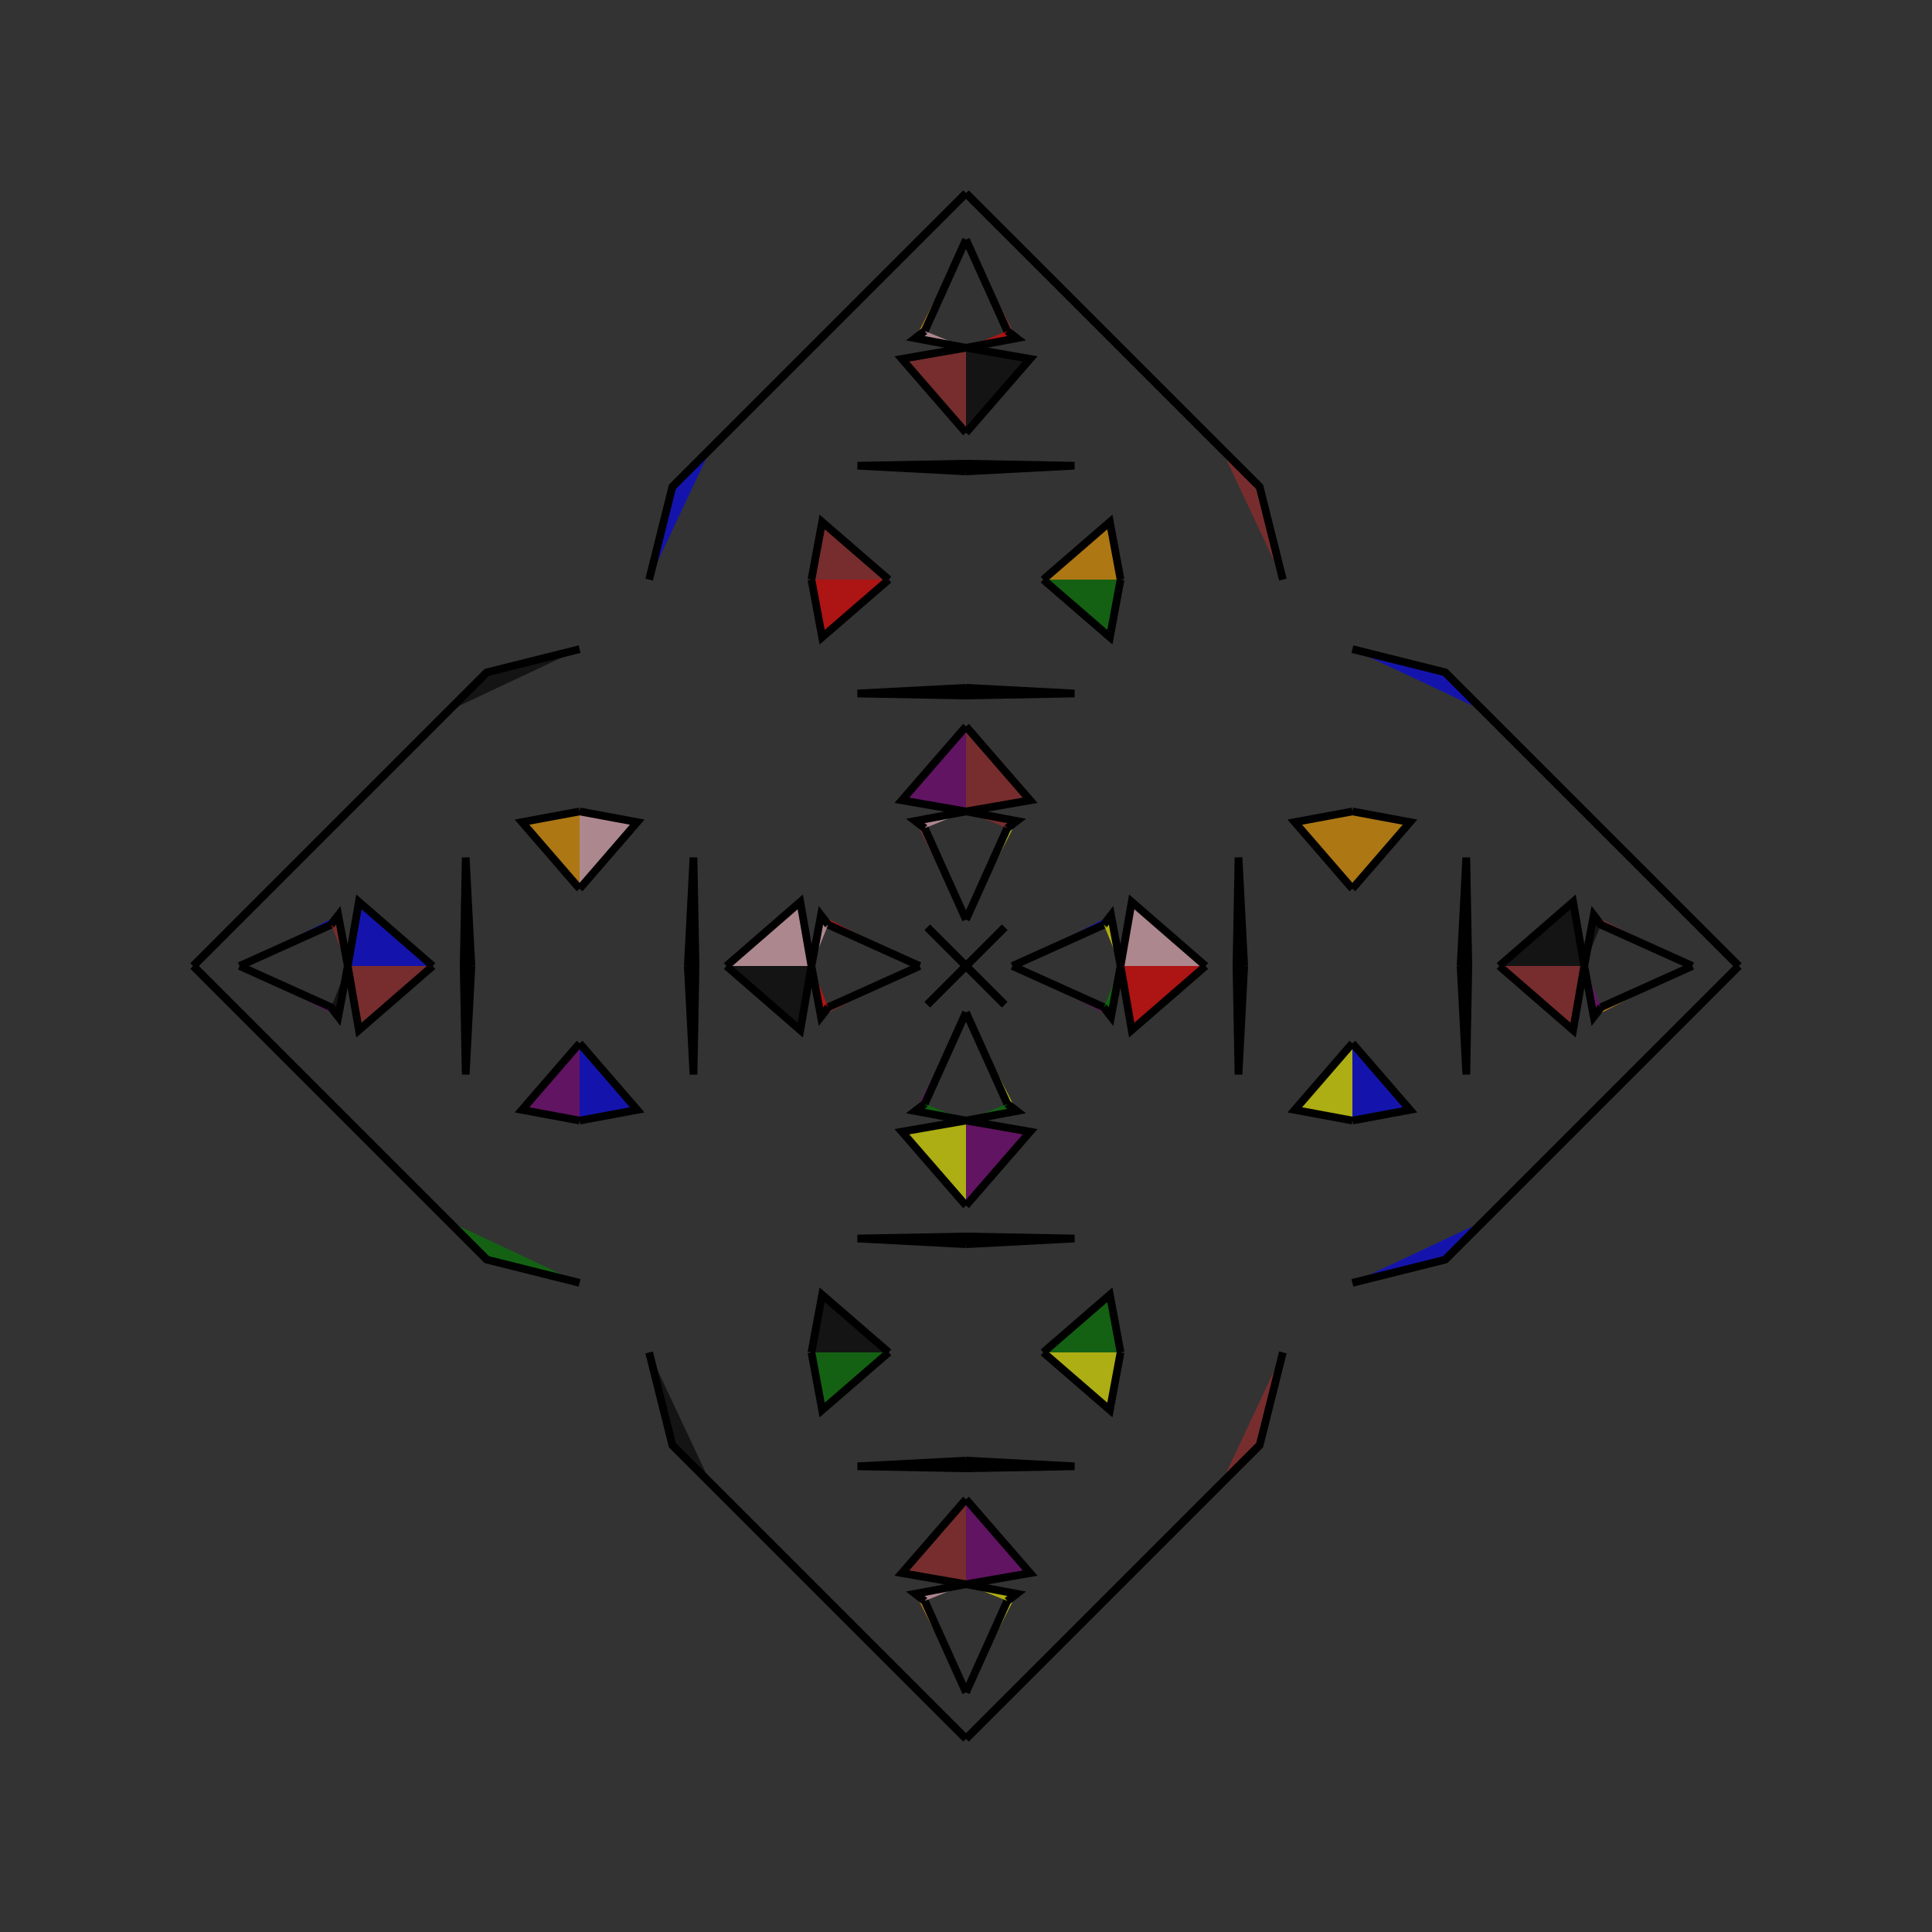 <?xml version="1.0" encoding="UTF-8"?>
<svg xmlns="http://www.w3.org/2000/svg" xmlns:xlink="http://www.w3.org/1999/xlink"
     width="250" height="250" viewBox="-125.0 -125.0 250 250">
<rect x="-125.0" y="-125.0" width="250" height="250" fill="#333333" stroke="none"/>
<defs>
</defs>
<path d="M6.0,-0.0 L17.837,-5.335 L18.767,-6.567" fill="blue" fill-opacity="0.6" stroke="black" stroke-width="1" />
<path d="M6.0,-0.0 L17.837,5.335 L18.767,6.567" fill="purple" fill-opacity="0.6" stroke="black" stroke-width="1" />
<path d="M17.837,-5.335 L18.767,-6.567 L20.0,-0.0" fill="yellow" fill-opacity="0.6" stroke="black" stroke-width="1" />
<path d="M17.837,5.335 L18.767,6.567 L20.0,-0.0" fill="green" fill-opacity="0.6" stroke="black" stroke-width="1" />
<path d="M20.0,-0.0 L21.443,-8.298 L31.0,-0.0" fill="pink" fill-opacity="0.6" stroke="black" stroke-width="1" />
<path d="M20.0,-0.0 L21.443,8.298 L31.0,-0.0" fill="red" fill-opacity="0.6" stroke="black" stroke-width="1" />
<path d="M33.0,67.0 L32.0,68.0 L21.0,79.0" fill="blue" fill-opacity="0.6" stroke="black" stroke-width="1" />
<path d="M33.0,-67.0 L32.0,-68.0 L21.0,-79.0" fill="orange" fill-opacity="0.6" stroke="black" stroke-width="1" />
<path d="M35.0,-0.0 L35.262,-14.04 L36.0,-0.0" fill="pink" fill-opacity="0.6" stroke="black" stroke-width="1" />
<path d="M35.0,-0.0 L35.262,14.04 L36.0,-0.0" fill="blue" fill-opacity="0.6" stroke="black" stroke-width="1" />
<path d="M50.0,-10.0 L42.543,-18.616 L50.0,-20.0" fill="orange" fill-opacity="0.6" stroke="black" stroke-width="1" />
<path d="M50.0,10.0 L42.543,18.616 L50.0,20.0" fill="yellow" fill-opacity="0.6" stroke="black" stroke-width="1" />
<path d="M41.0,50.0 L38.0,62.0 L33.0,67.0" fill="brown" fill-opacity="0.6" stroke="black" stroke-width="1" />
<path d="M41.0,-50.0 L38.0,-62.0 L33.0,-67.0" fill="brown" fill-opacity="0.6" stroke="black" stroke-width="1" />
<path d="M38.0,62.0 L33.0,67.0 L32.0,68.0" fill="green" fill-opacity="0.6" stroke="black" stroke-width="1" />
<path d="M38.0,-62.0 L33.0,-67.0 L32.0,-68.0" fill="yellow" fill-opacity="0.6" stroke="black" stroke-width="1" />
<path d="M32.0,68.0 L21.0,79.0 L19.0,81.0" fill="blue" fill-opacity="0.6" stroke="black" stroke-width="1" />
<path d="M32.0,-68.0 L21.0,-79.0 L19.0,-81.0" fill="pink" fill-opacity="0.6" stroke="black" stroke-width="1" />
<path d="M21.0,79.0 L19.0,81.0 L17.0,83.0" fill="brown" fill-opacity="0.6" stroke="black" stroke-width="1" />
<path d="M21.0,-79.0 L19.0,-81.0 L17.0,-83.0" fill="black" fill-opacity="0.6" stroke="black" stroke-width="1" />
<path d="M19.0,81.0 L17.0,83.0 L15.0,85.0" fill="pink" fill-opacity="0.6" stroke="black" stroke-width="1" />
<path d="M19.0,-81.0 L17.0,-83.0 L15.0,-85.0" fill="yellow" fill-opacity="0.6" stroke="black" stroke-width="1" />
<path d="M17.0,83.0 L15.0,85.0 L5.0,95.0" fill="red" fill-opacity="0.6" stroke="black" stroke-width="1" />
<path d="M17.0,-83.0 L15.0,-85.0 L5.0,-95.0" fill="blue" fill-opacity="0.6" stroke="black" stroke-width="1" />
<path d="M15.0,85.0 L5.0,95.0 L0.002,99.993" fill="purple" fill-opacity="0.6" stroke="black" stroke-width="1" />
<path d="M15.0,-85.0 L5.0,-95.0 L0.002,-99.993" fill="purple" fill-opacity="0.6" stroke="black" stroke-width="1" />
<path d="M5.0,-5.0 L0.007,-0.002 L0.0,-0.0" fill="brown" fill-opacity="0.6" stroke="black" stroke-width="1" />
<path d="M5.0,5.0 L0.007,0.002 L0.0,-0.0" fill="blue" fill-opacity="0.6" stroke="black" stroke-width="1" />
<path d="M-6.0,-0.0 L-17.837,-5.335 L-18.767,-6.567" fill="red" fill-opacity="0.6" stroke="black" stroke-width="1" />
<path d="M-6.0,-0.0 L-17.837,5.335 L-18.767,6.567" fill="brown" fill-opacity="0.6" stroke="black" stroke-width="1" />
<path d="M-17.837,-5.335 L-18.767,-6.567 L-20.0,-0.0" fill="pink" fill-opacity="0.6" stroke="black" stroke-width="1" />
<path d="M-17.837,5.335 L-18.767,6.567 L-20.0,-0.0" fill="red" fill-opacity="0.6" stroke="black" stroke-width="1" />
<path d="M-20.0,-0.0 L-21.443,-8.298 L-31.0,-0.0" fill="pink" fill-opacity="0.6" stroke="black" stroke-width="1" />
<path d="M-20.0,-0.0 L-21.443,8.298 L-31.0,-0.0" fill="black" fill-opacity="0.6" stroke="black" stroke-width="1" />
<path d="M-33.0,67.0 L-32.0,68.0 L-21.0,79.0" fill="purple" fill-opacity="0.6" stroke="black" stroke-width="1" />
<path d="M-33.0,-67.0 L-32.0,-68.0 L-21.0,-79.0" fill="green" fill-opacity="0.6" stroke="black" stroke-width="1" />
<path d="M-35.0,-0.0 L-35.262,-14.04 L-36.0,-0.0" fill="black" fill-opacity="0.6" stroke="black" stroke-width="1" />
<path d="M-35.0,-0.0 L-35.262,14.04 L-36.0,-0.0" fill="green" fill-opacity="0.6" stroke="black" stroke-width="1" />
<path d="M-50.0,-10.0 L-42.543,-18.616 L-50.0,-20.0" fill="pink" fill-opacity="0.6" stroke="black" stroke-width="1" />
<path d="M-50.0,10.0 L-42.543,18.616 L-50.0,20.0" fill="blue" fill-opacity="0.6" stroke="black" stroke-width="1" />
<path d="M-41.0,50.0 L-38.0,62.0 L-33.0,67.0" fill="black" fill-opacity="0.6" stroke="black" stroke-width="1" />
<path d="M-41.0,-50.0 L-38.0,-62.0 L-33.0,-67.0" fill="blue" fill-opacity="0.6" stroke="black" stroke-width="1" />
<path d="M-38.0,62.0 L-33.0,67.0 L-32.0,68.0" fill="pink" fill-opacity="0.6" stroke="black" stroke-width="1" />
<path d="M-38.0,-62.0 L-33.0,-67.0 L-32.0,-68.0" fill="purple" fill-opacity="0.6" stroke="black" stroke-width="1" />
<path d="M-32.0,68.0 L-21.0,79.0 L-19.0,81.0" fill="green" fill-opacity="0.6" stroke="black" stroke-width="1" />
<path d="M-32.0,-68.0 L-21.0,-79.0 L-19.0,-81.0" fill="blue" fill-opacity="0.6" stroke="black" stroke-width="1" />
<path d="M-21.0,79.0 L-19.0,81.0 L-17.0,83.0" fill="pink" fill-opacity="0.6" stroke="black" stroke-width="1" />
<path d="M-21.0,-79.0 L-19.0,-81.0 L-17.0,-83.0" fill="black" fill-opacity="0.6" stroke="black" stroke-width="1" />
<path d="M-19.0,81.0 L-17.0,83.0 L-15.0,85.0" fill="orange" fill-opacity="0.6" stroke="black" stroke-width="1" />
<path d="M-19.0,-81.0 L-17.0,-83.0 L-15.0,-85.0" fill="green" fill-opacity="0.6" stroke="black" stroke-width="1" />
<path d="M-17.0,83.0 L-15.0,85.0 L-5.0,95.0" fill="black" fill-opacity="0.6" stroke="black" stroke-width="1" />
<path d="M-17.0,-83.0 L-15.0,-85.0 L-5.0,-95.0" fill="pink" fill-opacity="0.6" stroke="black" stroke-width="1" />
<path d="M-15.0,85.0 L-5.0,95.0 L-0.002,99.993" fill="black" fill-opacity="0.6" stroke="black" stroke-width="1" />
<path d="M-15.0,-85.0 L-5.0,-95.0 L-0.002,-99.993" fill="yellow" fill-opacity="0.6" stroke="black" stroke-width="1" />
<path d="M-5.0,-5.0 L-0.007,-0.002 L0.0,-0.0" fill="black" fill-opacity="0.6" stroke="black" stroke-width="1" />
<path d="M-5.0,5.0 L-0.007,0.002 L0.0,-0.0" fill="pink" fill-opacity="0.6" stroke="black" stroke-width="1" />
<path d="M94.0,-0.0 L82.163,5.335 L81.233,6.567" fill="orange" fill-opacity="0.6" stroke="black" stroke-width="1" />
<path d="M94.0,-0.0 L82.163,-5.335 L81.233,-6.567" fill="brown" fill-opacity="0.6" stroke="black" stroke-width="1" />
<path d="M82.163,5.335 L81.233,6.567 L80.0,-0.0" fill="purple" fill-opacity="0.6" stroke="black" stroke-width="1" />
<path d="M82.163,-5.335 L81.233,-6.567 L80.0,-0.0" fill="black" fill-opacity="0.6" stroke="black" stroke-width="1" />
<path d="M80.0,-0.0 L78.557,8.298 L69.0,-0.0" fill="brown" fill-opacity="0.6" stroke="black" stroke-width="1" />
<path d="M80.0,-0.0 L78.557,-8.298 L69.0,-0.0" fill="black" fill-opacity="0.6" stroke="black" stroke-width="1" />
<path d="M67.0,33.0 L68.0,32.0 L79.0,21.0" fill="brown" fill-opacity="0.6" stroke="black" stroke-width="1" />
<path d="M67.0,-33.0 L68.0,-32.0 L79.0,-21.0" fill="purple" fill-opacity="0.6" stroke="black" stroke-width="1" />
<path d="M65.0,-0.0 L64.738,14.04 L64.0,-0.0" fill="pink" fill-opacity="0.6" stroke="black" stroke-width="1" />
<path d="M65.0,-0.0 L64.738,-14.04 L64.0,-0.0" fill="green" fill-opacity="0.6" stroke="black" stroke-width="1" />
<path d="M50.0,10.0 L57.457,18.616 L50.0,20.0" fill="blue" fill-opacity="0.6" stroke="black" stroke-width="1" />
<path d="M50.0,-10.0 L57.457,-18.616 L50.0,-20.0" fill="orange" fill-opacity="0.6" stroke="black" stroke-width="1" />
<path d="M50.0,41.0 L62.0,38.0 L67.0,33.0" fill="blue" fill-opacity="0.6" stroke="black" stroke-width="1" />
<path d="M50.0,-41.0 L62.0,-38.0 L67.0,-33.0" fill="blue" fill-opacity="0.6" stroke="black" stroke-width="1" />
<path d="M62.0,38.0 L67.0,33.0 L68.0,32.0" fill="black" fill-opacity="0.6" stroke="black" stroke-width="1" />
<path d="M62.0,-38.0 L67.0,-33.0 L68.0,-32.0" fill="orange" fill-opacity="0.6" stroke="black" stroke-width="1" />
<path d="M68.0,32.0 L79.0,21.0 L81.0,19.0" fill="purple" fill-opacity="0.6" stroke="black" stroke-width="1" />
<path d="M68.0,-32.0 L79.0,-21.0 L81.0,-19.0" fill="green" fill-opacity="0.6" stroke="black" stroke-width="1" />
<path d="M79.0,21.0 L81.0,19.0 L83.0,17.0" fill="pink" fill-opacity="0.6" stroke="black" stroke-width="1" />
<path d="M79.0,-21.0 L81.0,-19.0 L83.0,-17.0" fill="pink" fill-opacity="0.6" stroke="black" stroke-width="1" />
<path d="M81.0,19.0 L83.0,17.0 L85.0,15.0" fill="brown" fill-opacity="0.6" stroke="black" stroke-width="1" />
<path d="M81.0,-19.0 L83.0,-17.0 L85.0,-15.0" fill="blue" fill-opacity="0.6" stroke="black" stroke-width="1" />
<path d="M83.0,17.0 L85.0,15.0 L95.0,5.0" fill="green" fill-opacity="0.6" stroke="black" stroke-width="1" />
<path d="M83.0,-17.0 L85.0,-15.0 L95.0,-5.0" fill="pink" fill-opacity="0.6" stroke="black" stroke-width="1" />
<path d="M85.0,15.0 L95.0,5.0 L99.993,0.002" fill="yellow" fill-opacity="0.6" stroke="black" stroke-width="1" />
<path d="M85.0,-15.0 L95.0,-5.0 L99.993,-0.002" fill="pink" fill-opacity="0.6" stroke="black" stroke-width="1" />
<path d="M95.0,5.0 L99.993,0.002 L100.0,-0.0" fill="orange" fill-opacity="0.6" stroke="black" stroke-width="1" />
<path d="M95.0,-5.0 L99.993,-0.002 L100.0,-0.0" fill="brown" fill-opacity="0.6" stroke="black" stroke-width="1" />
<path d="M0.0,-6.0 L5.335,-17.837 L6.567,-18.767" fill="yellow" fill-opacity="0.6" stroke="black" stroke-width="1" />
<path d="M0.0,6.0 L5.335,17.837 L6.567,18.767" fill="yellow" fill-opacity="0.6" stroke="black" stroke-width="1" />
<path d="M0.0,94.0 L5.335,82.163 L6.567,81.233" fill="yellow" fill-opacity="0.6" stroke="black" stroke-width="1" />
<path d="M0.0,-94.0 L5.335,-82.163 L6.567,-81.233" fill="brown" fill-opacity="0.6" stroke="black" stroke-width="1" />
<path d="M5.335,-17.837 L6.567,-18.767 L0.0,-20.0" fill="brown" fill-opacity="0.6" stroke="black" stroke-width="1" />
<path d="M5.335,17.837 L6.567,18.767 L0.0,20.0" fill="green" fill-opacity="0.6" stroke="black" stroke-width="1" />
<path d="M5.335,82.163 L6.567,81.233 L0.0,80.0" fill="yellow" fill-opacity="0.6" stroke="black" stroke-width="1" />
<path d="M5.335,-82.163 L6.567,-81.233 L0.0,-80.0" fill="red" fill-opacity="0.6" stroke="black" stroke-width="1" />
<path d="M0.0,-20.0 L8.298,-21.443 L0.0,-31.0" fill="brown" fill-opacity="0.6" stroke="black" stroke-width="1" />
<path d="M0.0,20.0 L8.298,21.443 L0.0,31.0" fill="purple" fill-opacity="0.6" stroke="black" stroke-width="1" />
<path d="M0.0,80.0 L8.298,78.557 L0.0,69.0" fill="purple" fill-opacity="0.6" stroke="black" stroke-width="1" />
<path d="M0.0,-80.0 L8.298,-78.557 L0.0,-69.0" fill="black" fill-opacity="0.6" stroke="black" stroke-width="1" />
<path d="M0.0,-35.0 L14.04,-35.262 L0.0,-36.0" fill="green" fill-opacity="0.6" stroke="black" stroke-width="1" />
<path d="M0.0,35.0 L14.04,35.262 L0.0,36.0" fill="yellow" fill-opacity="0.6" stroke="black" stroke-width="1" />
<path d="M0.0,65.0 L14.04,64.738 L0.0,64.0" fill="black" fill-opacity="0.6" stroke="black" stroke-width="1" />
<path d="M0.0,-65.0 L14.04,-64.738 L0.0,-64.0" fill="green" fill-opacity="0.6" stroke="black" stroke-width="1" />
<path d="M10.0,-50.0 L18.616,-42.543 L20.0,-50.0" fill="green" fill-opacity="0.6" stroke="black" stroke-width="1" />
<path d="M10.0,50.0 L18.616,42.543 L20.0,50.0" fill="green" fill-opacity="0.6" stroke="black" stroke-width="1" />
<path d="M10.0,50.0 L18.616,57.457 L20.0,50.0" fill="yellow" fill-opacity="0.6" stroke="black" stroke-width="1" />
<path d="M10.0,-50.0 L18.616,-57.457 L20.0,-50.0" fill="orange" fill-opacity="0.6" stroke="black" stroke-width="1" />
<path d="M5.0,-5.0 L0.002,-0.007 L0.0,-0.0" fill="red" fill-opacity="0.6" stroke="black" stroke-width="1" />
<path d="M5.0,5.0 L0.002,0.007 L0.0,-0.0" fill="pink" fill-opacity="0.6" stroke="black" stroke-width="1" />
<path d="M5.0,95.0 L0.002,99.993 L0.0,100.0" fill="purple" fill-opacity="0.6" stroke="black" stroke-width="1" />
<path d="M5.0,-95.0 L0.002,-99.993 L0.0,-100.0" fill="blue" fill-opacity="0.6" stroke="black" stroke-width="1" />
<path d="M0.0,94.0 L-5.335,82.163 L-6.567,81.233" fill="orange" fill-opacity="0.6" stroke="black" stroke-width="1" />
<path d="M0.0,-6.0 L-5.335,-17.837 L-6.567,-18.767" fill="brown" fill-opacity="0.6" stroke="black" stroke-width="1" />
<path d="M0.0,6.0 L-5.335,17.837 L-6.567,18.767" fill="purple" fill-opacity="0.6" stroke="black" stroke-width="1" />
<path d="M0.0,-94.0 L-5.335,-82.163 L-6.567,-81.233" fill="orange" fill-opacity="0.6" stroke="black" stroke-width="1" />
<path d="M-5.335,82.163 L-6.567,81.233 L0.0,80.0" fill="pink" fill-opacity="0.6" stroke="black" stroke-width="1" />
<path d="M-5.335,-17.837 L-6.567,-18.767 L0.0,-20.0" fill="pink" fill-opacity="0.6" stroke="black" stroke-width="1" />
<path d="M-5.335,17.837 L-6.567,18.767 L0.0,20.0" fill="green" fill-opacity="0.6" stroke="black" stroke-width="1" />
<path d="M-5.335,-82.163 L-6.567,-81.233 L0.0,-80.0" fill="pink" fill-opacity="0.6" stroke="black" stroke-width="1" />
<path d="M0.0,80.0 L-8.298,78.557 L0.0,69.0" fill="brown" fill-opacity="0.6" stroke="black" stroke-width="1" />
<path d="M0.0,-20.0 L-8.298,-21.443 L0.0,-31.0" fill="purple" fill-opacity="0.6" stroke="black" stroke-width="1" />
<path d="M0.0,20.0 L-8.298,21.443 L0.0,31.0" fill="yellow" fill-opacity="0.6" stroke="black" stroke-width="1" />
<path d="M0.0,-80.0 L-8.298,-78.557 L0.0,-69.0" fill="brown" fill-opacity="0.6" stroke="black" stroke-width="1" />
<path d="M0.0,65.0 L-14.04,64.738 L0.0,64.0" fill="yellow" fill-opacity="0.6" stroke="black" stroke-width="1" />
<path d="M0.0,-35.0 L-14.04,-35.262 L0.0,-36.0" fill="blue" fill-opacity="0.6" stroke="black" stroke-width="1" />
<path d="M0.0,35.0 L-14.04,35.262 L0.0,36.0" fill="green" fill-opacity="0.6" stroke="black" stroke-width="1" />
<path d="M0.0,-65.0 L-14.04,-64.738 L0.0,-64.0" fill="brown" fill-opacity="0.6" stroke="black" stroke-width="1" />
<path d="M-10.0,50.0 L-18.616,57.457 L-20.0,50.0" fill="green" fill-opacity="0.6" stroke="black" stroke-width="1" />
<path d="M-10.0,-50.0 L-18.616,-42.543 L-20.0,-50.0" fill="red" fill-opacity="0.6" stroke="black" stroke-width="1" />
<path d="M-10.0,50.0 L-18.616,42.543 L-20.0,50.0" fill="black" fill-opacity="0.6" stroke="black" stroke-width="1" />
<path d="M-10.0,-50.0 L-18.616,-57.457 L-20.0,-50.0" fill="brown" fill-opacity="0.6" stroke="black" stroke-width="1" />
<path d="M-5.0,95.0 L-0.002,99.993 L0.0,100.0" fill="orange" fill-opacity="0.6" stroke="black" stroke-width="1" />
<path d="M-5.0,-5.0 L-0.002,-0.007 L0.0,-0.0" fill="orange" fill-opacity="0.6" stroke="black" stroke-width="1" />
<path d="M-5.0,5.0 L-0.002,0.007 L0.0,-0.0" fill="green" fill-opacity="0.6" stroke="black" stroke-width="1" />
<path d="M-5.0,-95.0 L-0.002,-99.993 L0.0,-100.0" fill="red" fill-opacity="0.6" stroke="black" stroke-width="1" />
<path d="M-94.0,-0.0 L-82.163,-5.335 L-81.233,-6.567" fill="blue" fill-opacity="0.6" stroke="black" stroke-width="1" />
<path d="M-94.0,-0.0 L-82.163,5.335 L-81.233,6.567" fill="purple" fill-opacity="0.6" stroke="black" stroke-width="1" />
<path d="M-82.163,-5.335 L-81.233,-6.567 L-80.0,-0.0" fill="brown" fill-opacity="0.6" stroke="black" stroke-width="1" />
<path d="M-82.163,5.335 L-81.233,6.567 L-80.0,-0.0" fill="black" fill-opacity="0.6" stroke="black" stroke-width="1" />
<path d="M-80.0,-0.0 L-78.557,-8.298 L-69.0,-0.0" fill="blue" fill-opacity="0.6" stroke="black" stroke-width="1" />
<path d="M-80.0,-0.0 L-78.557,8.298 L-69.0,-0.0" fill="brown" fill-opacity="0.6" stroke="black" stroke-width="1" />
<path d="M-67.0,-33.0 L-68.0,-32.0 L-79.0,-21.0" fill="purple" fill-opacity="0.6" stroke="black" stroke-width="1" />
<path d="M-67.0,33.0 L-68.0,32.0 L-79.0,21.0" fill="green" fill-opacity="0.6" stroke="black" stroke-width="1" />
<path d="M-65.0,-0.0 L-64.738,-14.04 L-64.0,-0.0" fill="red" fill-opacity="0.6" stroke="black" stroke-width="1" />
<path d="M-65.0,-0.0 L-64.738,14.04 L-64.0,-0.0" fill="brown" fill-opacity="0.6" stroke="black" stroke-width="1" />
<path d="M-50.0,-10.0 L-57.457,-18.616 L-50.0,-20.0" fill="orange" fill-opacity="0.6" stroke="black" stroke-width="1" />
<path d="M-50.0,10.0 L-57.457,18.616 L-50.0,20.0" fill="purple" fill-opacity="0.6" stroke="black" stroke-width="1" />
<path d="M-50.0,-41.0 L-62.0,-38.0 L-67.0,-33.0" fill="black" fill-opacity="0.6" stroke="black" stroke-width="1" />
<path d="M-50.0,41.0 L-62.0,38.0 L-67.0,33.0" fill="green" fill-opacity="0.6" stroke="black" stroke-width="1" />
<path d="M-62.0,-38.0 L-67.0,-33.0 L-68.0,-32.0" fill="brown" fill-opacity="0.6" stroke="black" stroke-width="1" />
<path d="M-62.0,38.0 L-67.0,33.0 L-68.0,32.0" fill="yellow" fill-opacity="0.6" stroke="black" stroke-width="1" />
<path d="M-68.0,-32.0 L-79.0,-21.0 L-81.0,-19.0" fill="black" fill-opacity="0.6" stroke="black" stroke-width="1" />
<path d="M-68.0,32.0 L-79.0,21.0 L-81.0,19.0" fill="blue" fill-opacity="0.6" stroke="black" stroke-width="1" />
<path d="M-79.0,-21.0 L-81.0,-19.0 L-83.0,-17.0" fill="yellow" fill-opacity="0.6" stroke="black" stroke-width="1" />
<path d="M-79.0,21.0 L-81.0,19.0 L-83.0,17.0" fill="blue" fill-opacity="0.6" stroke="black" stroke-width="1" />
<path d="M-81.0,-19.0 L-83.0,-17.0 L-85.0,-15.0" fill="pink" fill-opacity="0.6" stroke="black" stroke-width="1" />
<path d="M-81.0,19.0 L-83.0,17.0 L-85.0,15.0" fill="red" fill-opacity="0.6" stroke="black" stroke-width="1" />
<path d="M-83.0,-17.0 L-85.0,-15.0 L-95.0,-5.0" fill="green" fill-opacity="0.6" stroke="black" stroke-width="1" />
<path d="M-83.0,17.0 L-85.0,15.0 L-95.0,5.0" fill="purple" fill-opacity="0.6" stroke="black" stroke-width="1" />
<path d="M-85.0,-15.0 L-95.0,-5.0 L-99.993,-0.002" fill="orange" fill-opacity="0.6" stroke="black" stroke-width="1" />
<path d="M-85.0,15.0 L-95.0,5.0 L-99.993,0.002" fill="green" fill-opacity="0.6" stroke="black" stroke-width="1" />
<path d="M-95.0,-5.0 L-99.993,-0.002 L-100.0,-0.0" fill="red" fill-opacity="0.6" stroke="black" stroke-width="1" />
<path d="M-95.0,5.0 L-99.993,0.002 L-100.0,-0.0" fill="pink" fill-opacity="0.6" stroke="black" stroke-width="1" />
</svg>